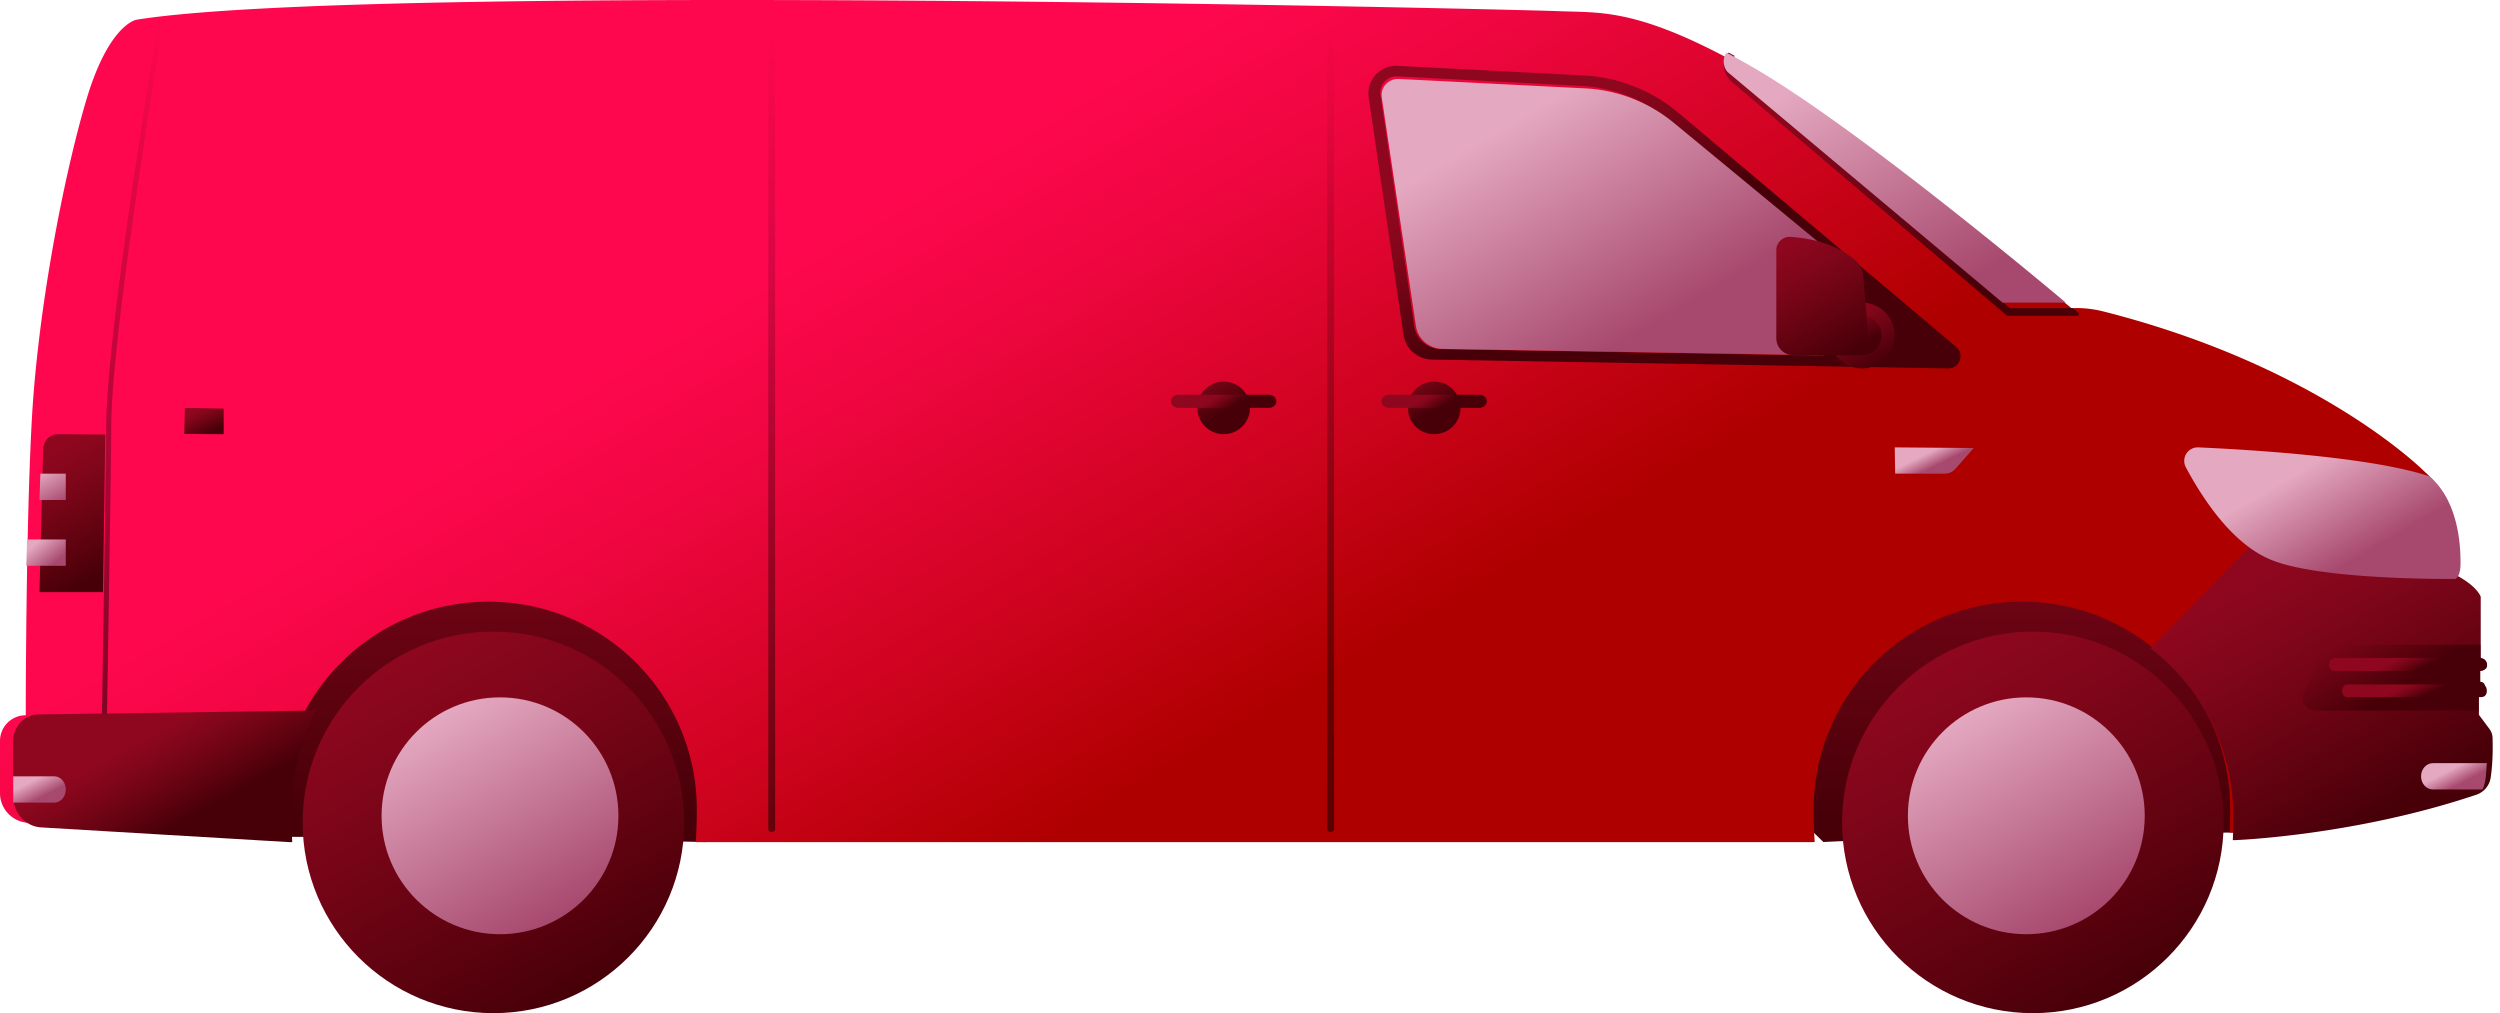 <svg xmlns="http://www.w3.org/2000/svg" width="190" height="77" viewBox="0 0 190 77">
    <defs>
        <linearGradient id="a" x1="50.01%" x2="50.01%" y1="-55.023%" y2="92.358%">
            <stop offset="0%" stop-color="#8E071E"/>
            <stop offset="25.88%" stop-color="#80061A"/>
            <stop offset="74.25%" stop-color="#5D020F"/>
            <stop offset="100%" stop-color="#470008"/>
        </linearGradient>
        <linearGradient id="b" x1="27.217%" x2="64.127%" y1="40.288%" y2="61.864%">
            <stop offset="0%" stop-color="#FE074E"/>
            <stop offset="23.72%" stop-color="#F00641"/>
            <stop offset="68.02%" stop-color="#CD031D"/>
            <stop offset="100%" stop-color="#AF0000"/>
        </linearGradient>
        <linearGradient id="c" x1="49.772%" x2="51.111%" y1="48.53%" y2="50.86%">
            <stop offset="0%" stop-color="#8E071E"/>
            <stop offset="25.88%" stop-color="#80061A"/>
            <stop offset="74.25%" stop-color="#5D020F"/>
            <stop offset="100%" stop-color="#470008"/>
        </linearGradient>
        <linearGradient id="d" x1="30.666%" x2="78.685%" y1="12.045%" y2="84.239%">
            <stop offset="0%" stop-color="#8E071E"/>
            <stop offset="25.88%" stop-color="#80061A"/>
            <stop offset="74.25%" stop-color="#5D020F"/>
            <stop offset="100%" stop-color="#470008"/>
        </linearGradient>
        <linearGradient id="e" x1="49.861%" x2="51.052%" y1="49.05%" y2="51.13%">
            <stop offset="0%" stop-color="#8E071E"/>
            <stop offset="25.88%" stop-color="#80061A"/>
            <stop offset="74.25%" stop-color="#5D020F"/>
            <stop offset="100%" stop-color="#470008"/>
        </linearGradient>
        <linearGradient id="f" x1="20.036%" x2="47.609%" y1="32.04%" y2="56.391%">
            <stop offset="0%" stop-color="#8E071E"/>
            <stop offset="25.88%" stop-color="#80061A"/>
            <stop offset="74.25%" stop-color="#5D020F"/>
            <stop offset="100%" stop-color="#470008"/>
        </linearGradient>
        <linearGradient id="g" x1="21.348%" x2="77.168%" y1="13.769%" y2="87.435%">
            <stop offset="0%" stop-color="#8E071E"/>
            <stop offset="25.88%" stop-color="#80061A"/>
            <stop offset="74.25%" stop-color="#5D020F"/>
            <stop offset="100%" stop-color="#470008"/>
        </linearGradient>
        <linearGradient id="h" x1="50.33%" x2="50.33%" y1=".005%" y2="99.999%">
            <stop offset="0%" stop-opacity="0"/>
            <stop offset="100%"/>
        </linearGradient>
        <linearGradient id="i" x1="49.95%" x2="49.95%" y1=".005%" y2="99.999%">
            <stop offset="0%" stop-opacity="0"/>
            <stop offset="100%"/>
        </linearGradient>
        <linearGradient id="j" x1="31.365%" x2="60.893%" y1="37.396%" y2="57.343%">
            <stop offset="0%" stop-color="#E4A8C0"/>
            <stop offset="100%" stop-color="#A7496E"/>
        </linearGradient>
        <linearGradient id="k" x1="26.33%" x2="73.732%" y1="15.671%" y2="85.156%">
            <stop offset="0%" stop-color="#8E071E"/>
            <stop offset="25.88%" stop-color="#80061A"/>
            <stop offset="74.25%" stop-color="#5D020F"/>
            <stop offset="100%" stop-color="#470008"/>
        </linearGradient>
        <linearGradient id="l" x1="2.236%" x2="52.273%" y1="-32.787%" y2="53.878%">
            <stop offset="0%" stop-color="#8E071E"/>
            <stop offset="25.88%" stop-color="#80061A"/>
            <stop offset="74.25%" stop-color="#5D020F"/>
            <stop offset="100%" stop-color="#470008"/>
        </linearGradient>
        <linearGradient id="m" x1="35.486%" x2="64.411%" y1="47.417%" y2="52.58%">
            <stop offset="0%" stop-color="#8E071E"/>
            <stop offset="25.88%" stop-color="#80061A"/>
            <stop offset="74.25%" stop-color="#5D020F"/>
            <stop offset="100%" stop-color="#470008"/>
        </linearGradient>
        <linearGradient id="n" x1="3.78%" x2="53.816%" y1="-29.944%" y2="56.722%">
            <stop offset="0%" stop-color="#8E071E"/>
            <stop offset="25.88%" stop-color="#80061A"/>
            <stop offset="74.25%" stop-color="#5D020F"/>
            <stop offset="100%" stop-color="#470008"/>
        </linearGradient>
        <linearGradient id="o" x1="35.534%" x2="64.46%" y1="47.417%" y2="52.58%">
            <stop offset="0%" stop-color="#8E071E"/>
            <stop offset="25.88%" stop-color="#80061A"/>
            <stop offset="74.25%" stop-color="#5D020F"/>
            <stop offset="100%" stop-color="#470008"/>
        </linearGradient>
        <linearGradient id="p" x1="50.008%" x2="50.008%" y1=".001%" y2="100.002%">
            <stop offset="0%" stop-opacity="0"/>
            <stop offset="100%"/>
        </linearGradient>
        <linearGradient id="q" x1="35.873%" x2="71.507%" y1="36.149%" y2="63.633%">
            <stop offset="0%" stop-color="#E4A8C0"/>
            <stop offset="100%" stop-color="#A7496E"/>
        </linearGradient>
        <linearGradient id="r" x1="40.177%" x2="60.541%" y1="7.065%" y2="96.342%">
            <stop offset="0%" stop-color="#8E071E"/>
            <stop offset="25.88%" stop-color="#80061A"/>
            <stop offset="74.25%" stop-color="#5D020F"/>
            <stop offset="100%" stop-color="#470008"/>
        </linearGradient>
        <linearGradient id="s" x1="17.358%" x2="82.961%" y1="23.683%" y2="76.751%">
            <stop offset="0%" stop-color="#E4A8C0"/>
            <stop offset="100%" stop-color="#A7496E"/>
        </linearGradient>
        <linearGradient id="t" x1="16.74%" x2="83.943%" y1="-7.708%" y2="109.088%">
            <stop offset="0%" stop-color="#E4A8C0"/>
            <stop offset="100%" stop-color="#A7496E"/>
        </linearGradient>
        <linearGradient id="u" x1="24.992%" x2="74.988%" y1="6.711%" y2="93.306%">
            <stop offset="0%" stop-color="#8E071E"/>
            <stop offset="25.88%" stop-color="#80061A"/>
            <stop offset="74.25%" stop-color="#5D020F"/>
            <stop offset="100%" stop-color="#470008"/>
        </linearGradient>
        <linearGradient id="v" x1="24.975%" x2="74.993%" y1="6.698%" y2="93.331%">
            <stop offset="0%" stop-color="#E4A8C0"/>
            <stop offset="100%" stop-color="#A7496E"/>
        </linearGradient>
        <linearGradient id="w" x1="25.014%" x2="75.01%" y1="6.711%" y2="93.306%">
            <stop offset="0%" stop-color="#8E071E"/>
            <stop offset="25.88%" stop-color="#80061A"/>
            <stop offset="74.25%" stop-color="#5D020F"/>
            <stop offset="100%" stop-color="#470008"/>
        </linearGradient>
        <linearGradient id="x" x1="25.01%" x2="75.028%" y1="6.698%" y2="93.331%">
            <stop offset="0%" stop-color="#E4A8C0"/>
            <stop offset="100%" stop-color="#A7496E"/>
        </linearGradient>
        <linearGradient id="y" x1="19.817%" x2="71.287%" y1="24.955%" y2="78.714%">
            <stop offset="0%" stop-color="#E4A8C0"/>
            <stop offset="100%" stop-color="#A7496E"/>
        </linearGradient>
        <linearGradient id="z" x1="24.875%" x2="74.953%" y1="6.686%" y2="93.422%">
            <stop offset="0%" stop-color="#8E071E"/>
            <stop offset="25.88%" stop-color="#80061A"/>
            <stop offset="74.25%" stop-color="#5D020F"/>
            <stop offset="100%" stop-color="#470008"/>
        </linearGradient>
        <linearGradient id="A" x1="10.058%" x2="60.112%" y1="-18.909%" y2="67.786%">
            <stop offset="0%" stop-color="#8E071E"/>
            <stop offset="25.88%" stop-color="#80061A"/>
            <stop offset="74.25%" stop-color="#5D020F"/>
            <stop offset="100%" stop-color="#470008"/>
        </linearGradient>
        <linearGradient id="B" x1="23.003%" x2="68.125%" y1="2.433%" y2="103.939%">
            <stop offset="0%" stop-color="#8E071E"/>
            <stop offset="25.88%" stop-color="#80061A"/>
            <stop offset="74.25%" stop-color="#5D020F"/>
            <stop offset="100%" stop-color="#470008"/>
        </linearGradient>
        <linearGradient id="C" x1="21.315%" x2="77.257%" y1="14.507%" y2="86.452%">
            <stop offset="0%" stop-color="#E4A8C0"/>
            <stop offset="100%" stop-color="#A7496E"/>
        </linearGradient>
        <linearGradient id="D" x1="31.156%" x2="75.403%" y1="31.08%" y2="67.58%">
            <stop offset="0%" stop-color="#E4A8C0"/>
            <stop offset="100%" stop-color="#A7496E"/>
        </linearGradient>
        <linearGradient id="E" x1="-25.686%" x2="59.104%" y1="7.706%" y2="55.227%">
            <stop offset="0%" stop-color="#8E071E"/>
            <stop offset="25.88%" stop-color="#80061A"/>
            <stop offset="74.25%" stop-color="#5D020F"/>
            <stop offset="100%" stop-color="#470008"/>
        </linearGradient>
        <linearGradient id="F" x1="36.666%" x2="63.359%" y1="47.296%" y2="52.699%">
            <stop offset="0%" stop-color="#8E071E"/>
            <stop offset="25.88%" stop-color="#80061A"/>
            <stop offset="74.25%" stop-color="#5D020F"/>
            <stop offset="100%" stop-color="#470008"/>
        </linearGradient>
        <linearGradient id="G" x1="36.558%" x2="63.34%" y1="47.82%" y2="52.169%">
            <stop offset="0%" stop-color="#8E071E"/>
            <stop offset="25.88%" stop-color="#80061A"/>
            <stop offset="74.25%" stop-color="#5D020F"/>
            <stop offset="100%" stop-color="#470008"/>
        </linearGradient>
        <linearGradient id="H" x1="33.192%" x2="72.032%" y1="33.953%" y2="64.793%">
            <stop offset="0%" stop-color="#8E071E"/>
            <stop offset="25.88%" stop-color="#80061A"/>
            <stop offset="74.25%" stop-color="#5D020F"/>
            <stop offset="100%" stop-color="#470008"/>
        </linearGradient>
        <linearGradient id="I" x1="24.502%" x2="64.486%" y1="29.475%" y2="68.852%">
            <stop offset="0%" stop-color="#E4A8C0"/>
            <stop offset="100%" stop-color="#A7496E"/>
        </linearGradient>
    </defs>
    <g fill="none" fill-rule="evenodd">
        <g fill-rule="nonzero">
            <path fill="url(#a)" d="M22.129 63.6s15.699-.049 31.495.4l33.83-6.102h44.876l6.246 6.094s14.665-.762 31.511-.714l4.913-4.98V45.855l-22.72-4.515L21.481 40 18 56.214l4.129 7.385z"/>
            <path fill="url(#b)" d="M188.99 55.657a1.177 1.177 0 0 0-.234-.669l-.793-1.056v-1.571s.477.016.477-.387-.372-.387-.372-.387v-.935s.51-.016.51-.42c0-.402-.478-.402-.478-.402v-4.7s-.242-.782-1.868-1.62c0 0 .38-.137.38-1.136 0-1-.024-4.514-2.305-6.49 0 0-7.934-8.068-24.602-12.251 0 0-1.148-.29-2.264-.202 0 0-15.95-13.26-24.409-18.063C124.572.572 121.75.983 118.378.846c-3.373-.137-90.322-2.193-108.002.653 0 0-2.102.306-3.825 6.126-1.723 5.82-3.64 15.79-4.117 24.012-.477 8.222-.477 22.723-.477 22.723A1.95 1.95 0 0 0 0 56.31v3.966a2.26 2.26 0 0 0 2.143 2.257l18.966 1.064h.25a42.975 42.975 0 0 1-.056-2.096c0-8.713 7.084-15.774 15.827-15.774s15.827 7.06 15.827 15.774c0 .879-.024 1.71-.08 2.499H137.722l.194-.008a40.296 40.296 0 0 1-.073-2.49c0-8.714 7.085-15.775 15.828-15.775 8.742 0 15.827 7.06 15.827 15.774 0 .613-.016 1.201-.04 1.774h.129s8.953-.315 18.157-3.386a1.601 1.601 0 0 0 1.083-1.257c.114-.621.203-1.572.162-2.975z"/>
            <path fill="url(#c)" d="M24.022 1.364v0z" transform="translate(163 41)"/>
            <path fill="url(#d)" d="M26.435 15.081a1.205 1.205 0 0 0-.237-.681l-.802-1.076v-1.602s.483.016.483-.394c0-.411-.376-.395-.376-.395V9.98s.515-.016.515-.427c0-.41-.483-.41-.483-.41v-4.79s-.245-.796-1.89-1.65c0 0-10.047.123-13.876-1.413A7.513 7.513 0 0 1 8.133.37L.442 8.272a16.083 16.083 0 0 1 6.292 12.773c0 .624-.017 1.224-.041 1.807h.13s9.058-.32 18.369-3.45a1.628 1.628 0 0 0 1.096-1.281c.098-.641.188-1.61.147-3.04z" transform="translate(163 41)"/>
            <path fill="url(#e)" d="M24.014.936v0z" transform="translate(163 41)"/>
            <path fill="url(#f)" d="M148.664 26.358l-21.1-17.782a12.183 12.183 0 0 0-7.21-2.844l-14.14-.729a2.101 2.101 0 0 0-2.191 2.403l2.641 18.03a2.213 2.213 0 0 0 2.16 1.89l39.23.674c.875.024 1.284-1.074.61-1.642zm-39.182.176a2.056 2.056 0 0 1-1.999-1.754l-2.57-17.566a1.233 1.233 0 0 1 1.286-1.41l13.97.721a11.255 11.255 0 0 1 6.68 2.635l11.112 9.364c.104.088.16.208.169.344l.393 7.65a.476.476 0 0 1-.49.505l-28.55-.49z"/>
            <path fill="url(#g)" d="M152.747 23.416L131.984 5.785c-.032-.033-.064-.058-.096-.09-.184-.215-.463-.84-.048-1.448L131.377 4c-.192.123-.288.345-.344.584-.128.617.128 1.258.6 1.653L152.546 24h5.429l.024-.19-.464-.394h-4.789z"/>
            <path fill="url(#h)" d="M1.13 61.233c-.14 0-.26-.098-.26-.212V.531c0-.115.12-.213.26-.213s.26.098.26.212v60.491c0 .114-.11.212-.26.212z" opacity=".5" transform="translate(100 2)"/>
            <path fill="url(#i)" d="M.65 61.233c-.14 0-.26-.098-.26-.212V.531C.39.415.51.317.65.317S.91.416.91.53v60.491c0 .114-.12.212-.26.212z" opacity=".5" transform="translate(58 2)"/>
            <path fill="url(#j)" d="M144.034 36h3.778c.308 0 .598-.14.82-.39L150 34.05l-6-.05.034 2z"/>
            <path fill="url(#k)" d="M14 32.979L14.05 31l2.95.053V33z"/>
            <circle cx="109" cy="31" r="2" fill="url(#l)"/>
            <path fill="url(#m)" d="M112.423 31h-6.846c-.314 0-.577-.21-.577-.476v-.048c0-.26.255-.476.577-.476h6.846c.314 0 .577.21.577.476v.048c-.008.26-.263.476-.577.476z"/>
            <circle cx="93" cy="31" r="2" fill="url(#n)"/>
            <path fill="url(#o)" d="M96.423 31h-6.846c-.314 0-.577-.21-.577-.476v-.048c0-.26.255-.476.577-.476h6.846c.314 0 .577.21.577.476v.048c0 .26-.255.476-.577.476z"/>
            <path fill="url(#p)" d="M.938 53.927c-.113 0-.195-.096-.195-.21 0-.2.33-19.915.33-22.284 0-7.214 3.9-30.474 3.937-30.708.022-.112.12-.185.225-.169a.214.214 0 0 1 .157.242c-.037.234-3.937 23.462-3.937 30.635 0 2.377-.323 22.091-.33 22.293 0 .113-.083.201-.188.201z" opacity=".5" transform="translate(7 1)"/>
            <path fill="url(#q)" d="M188.666 60h-3.768c-.5 0-.898-.451-.898-1 0-.558.405-1 .898-1H189s-.064 1.124-.135 1.407c-.064.283-.12.47-.199.593z"/>
            <path fill="url(#r)" d="M3 45h4.824L8 33.024C5.81 33.008 4.562 33 4.462 33c-1.133 0-1.179 1.09-1.179 1.09L3 45z"/>
            <path fill="url(#s)" d="M2 43h3v-2H2.058z"/>
            <path fill="url(#t)" d="M3 38h2v-2H3.068z"/>
            <circle cx="154.5" cy="62.5" r="14.5" fill="url(#u)"/>
            <circle cx="154" cy="62" r="9" fill="url(#v)"/>
            <circle cx="37.5" cy="62.5" r="14.5" fill="url(#w)"/>
            <circle cx="38" cy="62" r="9" fill="url(#x)"/>
            <path fill="url(#y)" d="M109.633 26.516c-1.015-.016-1.875-.753-2.022-1.736l-2.598-17.383c-.113-.761.512-1.435 1.3-1.395l14.126.713a11.52 11.52 0 0 1 6.755 2.608l11.237 9.266a.467.467 0 0 1 .17.341L139 26.5a.476.476 0 0 1-.495.5l-28.87-.484z"/>
            <circle cx="141.5" cy="25.5" r="2.5" fill="url(#z)"/>
            <circle cx="141.5" cy="25.5" r="1.5" fill="url(#A)"/>
            <path fill="url(#B)" d="M136.288 27h4.614c.64 0 1.145-.553 1.095-1.2l-.38-4.779a1.804 1.804 0 0 0-.563-1.182c-.716-.655-2.232-1.659-4.985-1.837a1.016 1.016 0 0 0-1.069 1.02V25.7A1.3 1.3 0 0 0 136.288 27z"/>
            <path fill="url(#C)" d="M157 23c-2.671-2.242-16.205-13.506-23.746-17.867A72.022 72.022 0 0 0 131.217 4c-.417.603-.137 1.223.048 1.435a.967.967 0 0 0 .096.09L152.195 23H157z"/>
            <path fill="url(#D)" d="M186.613 43.998s.387-.14.387-1.161-.025-4.612-2.346-6.63c-4.413-1.481-13.708-2.033-17.578-2.206a1.028 1.028 0 0 0-.955 1.507c1.243 2.322 3.507 5.855 6.529 7.057 3.853 1.556 13.963 1.433 13.963 1.433z"/>
            <path fill="url(#E)" d="M177.98 49c-.718 0-1.36.385-1.635.982l-1.267 2.757c-.275.596.209 1.261.926 1.261h12.362v-1.465s.492.015.492-.363c0-.377-.383-.362-.383-.362v-.876s.525-.016.525-.393c0-.378-.492-.378-.492-.378V49H177.98z"/>
            <path fill="url(#F)" d="M188.642 52.02h-10.269c-.21 0-.373.21-.373.48s.163.48.373.48h10.168s.459.05.459-.48c-.008-.49-.358-.48-.358-.48z"/>
            <path fill="url(#G)" d="M188.472 50h-11.028c-.243 0-.444.226-.444.5s.201.5.444.5h11.028s.528-.01.528-.51c-.008-.49-.528-.49-.528-.49z"/>
            <path fill="url(#H)" d="M1 56.345v4.166c0 1.262.932 2.304 2.128 2.371L21.96 64h.25a47.752 47.752 0 0 1-.057-2.202c0-2.82.666-5.478 1.847-7.798l-21.057.296c-1.076 0-1.943.915-1.943 2.05z"/>
            <path fill="url(#I)" d="M1 59h3.12c.483 0 .88.442.88 1 0 .549-.39 1-.88 1H1v-2z"/>
        </g>
        <path d="M0-17h190v94H0z"/>
    </g>
</svg>
